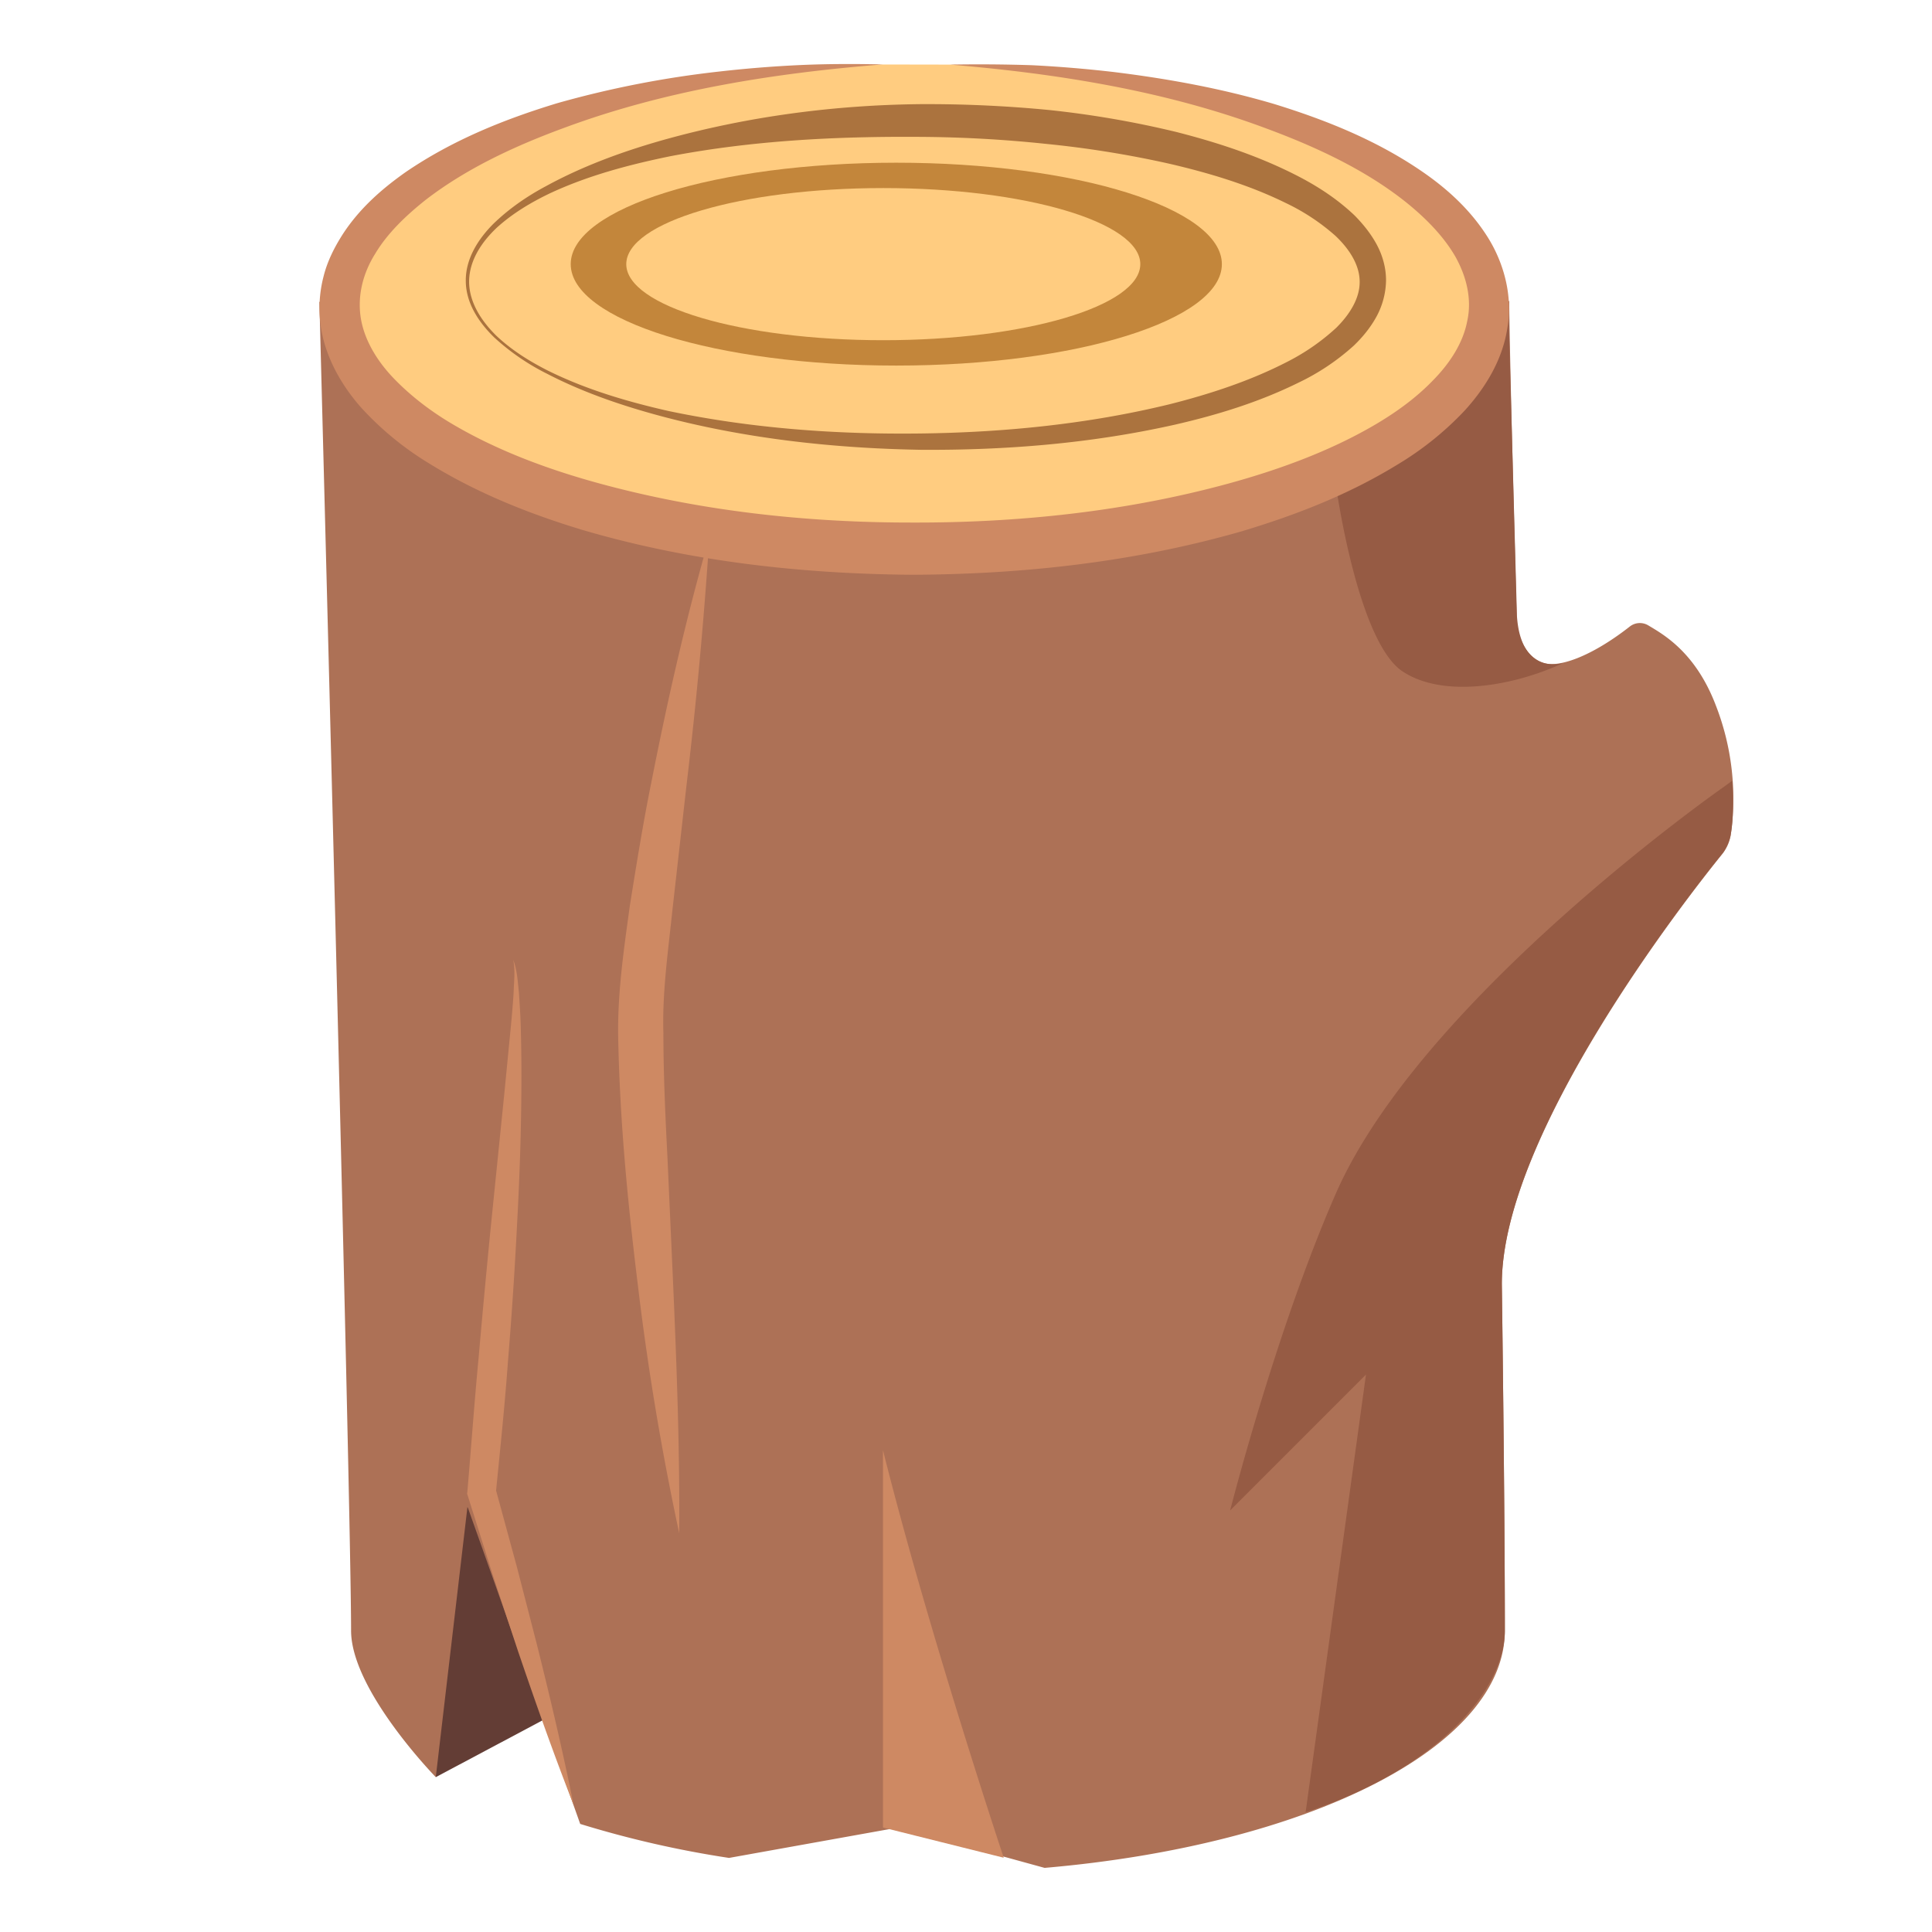 <svg xmlns="http://www.w3.org/2000/svg" width="3em" height="3em" viewBox="0 0 32 32"><g fill="none"><path fill="#633D35" d="m9.323 28.315l-2.105 1.12v-5.04l2.63 2.8z"/><path fill="#AD7156" d="M24.998 4.987c0 .755.127 5.373.127 5.373s.065.495.438.62c.245.082.78-.093 1.432-.603a.27.27 0 0 1 .3-.022c.25.15.787.442 1.125 1.33a4.25 4.25 0 0 1 .245 2.155a.7.7 0 0 1-.142.31c-.608.75-3.648 4.645-3.648 7.12c0 0 .05 3.613.05 5.738c0 1.937-3.273 3.555-7.623 3.93l-2.427-.668l-2.8.503a17 17 0 0 1-2.465-.563l-1.867-5.255l-.525 4.48s-1.403-1.437-1.403-2.427C5.815 24.865 5.29 5 5.29 5z"/><path fill="#CE8963" d="M11.75 8.895a78 78 0 0 1-.383 4.143l-.232 2.057c-.072.685-.168 1.362-.147 2.02c0 .675.032 1.365.067 2.053l.093 2.07c.06 1.382.112 2.765.102 4.157a45 45 0 0 1-.685-4.11c-.17-1.38-.303-2.755-.327-4.167c-.005-.728.1-1.428.194-2.115c.11-.688.22-1.373.358-2.053c.268-1.362.573-2.715.96-4.055m-3.25 7c.067.175.075.365.095.547c.012.186.025.37.03.555q.016.555.01 1.11c-.005.74-.033 1.478-.073 2.216a72 72 0 0 1-.147 2.207c-.053.735-.13 1.47-.203 2.205l-.007-.09l.355 1.303l.337 1.307c.218.875.425 1.75.603 2.637c-.33-.84-.63-1.692-.92-2.544l-.425-1.283l-.405-1.283l-.013-.04l.005-.047c.063-.733.115-1.468.185-2.203q.096-1.1.205-2.2l.223-2.197l.107-1.1q.027-.275.045-.55c.005-.183.03-.367-.007-.55m6.125 8.125v6.25l2 .5s-1.25-3.75-2-6.75"/><path fill="#965B44" d="M22.125 19.77c1.42-3.238 6.42-6.732 6.42-6.732l.147-.108c.028.44.006.76-.035.935a.8.8 0 0 1-.114.252c-.48.59-3.668 4.605-3.668 7.15c0 0 .05 3.613.05 5.738c0 .953-1.05 2.262-3.3 3.012l1-7.25l-2.25 2.25c0 .003.753-2.97 1.75-5.247m3-9.572c.065 1.012.77.782.77.782c-.81.38-1.985.592-2.665.14c-.75-.5-1.105-3.097-1.105-3.097l.5-1.5l2.36-1.383z"/><path fill="#FFCC80" d="M14.62 1.068c-5.012.115-8.995 1.865-8.995 4.007c0 2.218 4.262 4.013 9.52 4.013s9.52-1.798 9.52-4.013c0-2.133-3.945-3.878-8.927-4.005"/><path fill="#CE8963" d="M14.62 1.067c-1.792.143-3.58.425-5.247 1.04c-.83.303-1.64.678-2.318 1.2c-.332.263-.64.558-.842.898c-.21.335-.295.71-.236 1.07c.06.357.263.697.54.987c.278.29.613.548.978.763c.732.432 1.555.74 2.395.972c1.688.465 3.457.66 5.223.658c1.762.005 3.535-.183 5.224-.643c.84-.23 1.668-.532 2.403-.957c.368-.213.71-.46.99-.75c.282-.285.5-.62.57-.978c.082-.357-.003-.732-.192-1.072c-.195-.34-.493-.643-.823-.908c-.668-.532-1.477-.91-2.305-1.217c-1.663-.623-3.45-.91-5.242-1.06q.674-.012 1.352.01q.677.034 1.35.112c.897.11 1.795.273 2.672.533c.873.27 1.738.617 2.513 1.165c.387.275.747.61 1.017 1.04c.268.427.42.982.323 1.515c-.085.535-.375.992-.705 1.355a5.2 5.2 0 0 1-1.13.905c-.81.495-1.685.832-2.57 1.097c-1.78.51-3.617.71-5.45.718c-1.83-.015-3.67-.218-5.447-.738c-.886-.267-1.758-.612-2.565-1.112a5.1 5.1 0 0 1-1.12-.923c-.325-.37-.6-.842-.67-1.377a2.1 2.1 0 0 1 .052-.795c.065-.258.185-.49.322-.703c.278-.425.648-.747 1.035-1.02c.783-.535 1.646-.88 2.52-1.145a16.6 16.6 0 0 1 2.675-.522q.674-.077 1.353-.108c.452-.02.905-.02 1.355-.01"/><path fill="url(#)" d="M5.478 4.412c0 1.758 3.582 3.183 8.005 3.183c4.422 0 8.005-1.425 8.005-3.183S19.925.627 13.483 1.227C9.08 1.64 5.477 2.652 5.477 4.412"/><path fill="#7F441C" d="M7.77 4.655c-.003.348.202.66.447.902c.253.24.553.428.865.585c.628.31 1.305.51 1.988.665c1.37.288 2.775.39 4.17.373s2.795-.157 4.143-.487c.67-.17 1.332-.388 1.937-.7a3.6 3.6 0 0 0 .815-.566c.225-.224.392-.494.385-.77c-.003-.272-.172-.535-.402-.752a3.5 3.5 0 0 0-.82-.542c-.605-.298-1.268-.498-1.938-.653a17 17 0 0 0-2.045-.328a21 21 0 0 0-2.075-.115c-1.388-.01-2.783.06-4.15.323c-.68.14-1.358.32-1.988.615c-.312.15-.612.33-.87.563c-.247.232-.457.537-.462.887m-.055 0c-.005-.37.207-.698.457-.948c.258-.25.553-.454.868-.622c.625-.342 1.298-.585 1.983-.777c1.37-.38 2.795-.568 4.217-.583q1.07-.006 2.135.097q1.066.112 2.113.365c.695.178 1.382.403 2.035.743c.325.17.637.375.917.642c.135.138.262.293.36.473s.16.393.157.61a1.3 1.3 0 0 1-.167.605c-.1.178-.227.33-.365.463a3.8 3.8 0 0 1-.922.617c-.653.322-1.34.532-2.035.692c-1.39.313-2.81.428-4.225.418c-1.413-.025-2.83-.178-4.198-.532c-.682-.178-1.358-.403-1.985-.728a3.8 3.8 0 0 1-.873-.6c-.252-.245-.47-.565-.472-.935" opacity=".66"/><path fill="#B5772C" d="M9.453 4.375c0 .928 2.415 1.68 5.392 1.68s5.393-.752 5.393-1.68s-2.415-1.68-5.393-1.68s-5.392.753-5.392 1.68m.92 0c0-.695 1.905-1.26 4.257-1.26c2.353 0 4.257.565 4.257 1.26s-1.904 1.26-4.257 1.26s-4.257-.565-4.257-1.26" opacity=".82"/><path fill="url(#)" d="M15.353 4.795c1.172 0 2.122-.25 2.122-.56s-.95-.56-2.123-.56c-1.172 0-2.122.25-2.122.56s.95.56 2.122.56" opacity=".74"/><defs><radialGradient id="" cx="0" cy="0" r="1" gradientTransform="matrix(-6.385 0 0 -5.098 15.027 3.605)" gradientUnits="userSpaceOnUse"><stop offset=".056" stop-color="#FFA726"/><stop offset=".135" stop-color="#FFA726"/><stop offset="1" stop-color="#FFA726" stop-opacity=".1"/></radialGradient><linearGradient id="" x1="17.475" x2="13.228" y1="4.235" y2="4.235" gradientUnits="userSpaceOnUse"><stop stop-color="#8A5140"/><stop offset="1" stop-color="#8A5140"/></linearGradient></defs></g></svg>